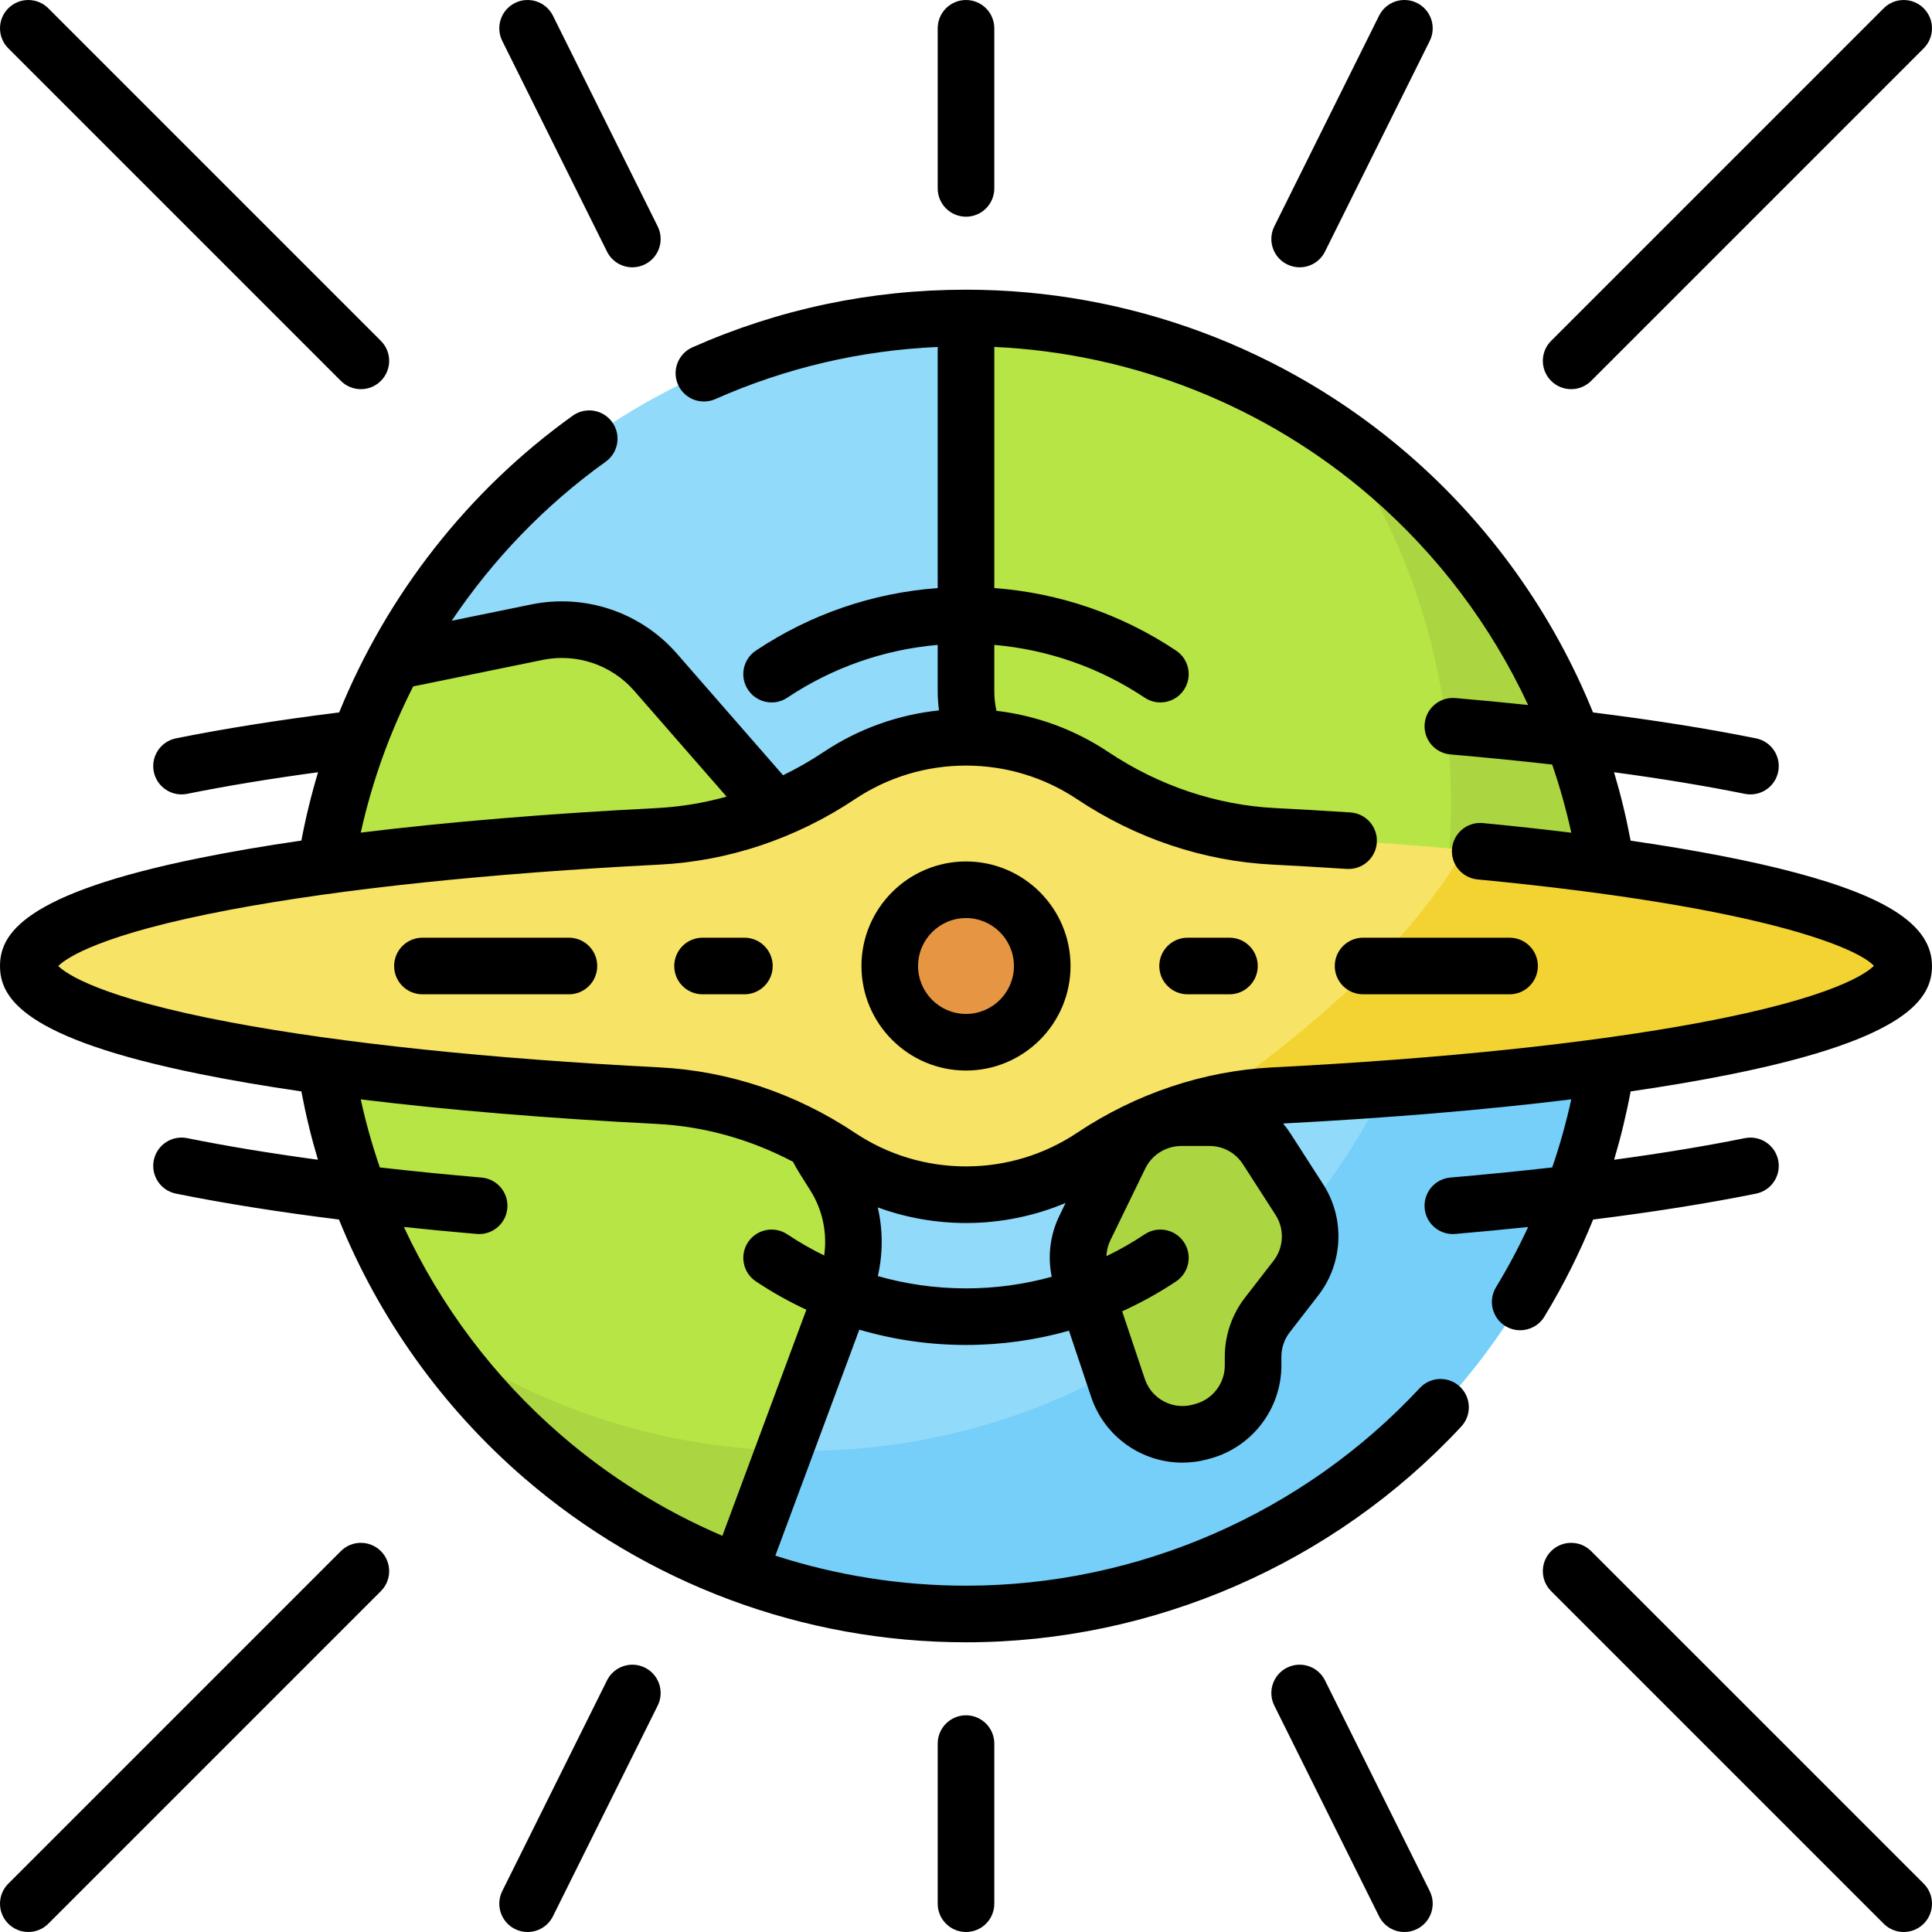 <svg id="Capa_1" enable-background="new 0 0 512 512" height="512" viewBox="0 0 512 512" width="512" xmlns="http://www.w3.org/2000/svg"><g><circle cx="256" cy="256" fill="#91dafa" r="171.726"/><path d="m353.885 114.899c19.301 27.771 30.626 61.503 30.626 97.885 0 94.842-76.884 171.726-171.726 171.726-36.382 0-70.115-11.324-97.885-30.625 31.014 44.622 82.641 73.841 141.101 73.841 94.842 0 171.726-76.884 171.726-171.726-.001-58.46-29.219-110.087-73.842-141.101z" fill="#75cff9"/><path d="m207.838 217.216-34.132-39.097c-7.788-8.921-19.772-12.966-31.374-10.59l-37.942 7.771c-12.833 24.06-20.116 51.528-20.116 80.7 0 73.647 46.366 136.457 111.496 160.855l28.364-76.315c3.568-9.6 2.46-20.314-2.997-28.981l-2.912-4.625c-3.645-5.789-5.394-12.57-5.003-19.399l2.675-46.815c.491-8.586-2.402-17.024-8.059-23.504z" fill="#b7e546"/><path d="m114.898 353.884c19.771 28.442 47.917 50.626 80.872 62.971l12.05-32.421c-34.485-.979-66.419-12.129-92.922-30.55z" fill="#abd641"/><path d="m303.595 230.746h11.796c7.936 0 15.588 2.95 21.47 8.276l38.083 34.483c8.924 8.081 21.63 10.466 32.878 6.173l19.123-7.299c.51-5.392.782-10.854.782-16.38 0-94.842-76.884-171.726-171.726-171.726v98.877c0 8.484 3.37 16.62 9.369 22.619l15.607 15.607c5.998 6 14.134 9.37 22.618 9.37z" fill="#b7e546"/><path d="m353.885 114.899c19.301 27.771 30.626 61.503 30.626 97.885 0 21-3.776 41.117-10.676 59.717l1.109 1.004c8.924 8.081 21.63 10.466 32.878 6.173l19.123-7.299c.51-5.392.782-10.854.782-16.38-.001-58.459-29.219-110.086-73.842-141.1z" fill="#abd641"/><path d="m313.008 296.195h7.526c6.134 0 11.847 3.117 15.166 8.275l8.641 13.427c4.135 6.426 3.772 14.76-.906 20.802l-7.579 9.788c-2.447 3.161-3.775 7.044-3.775 11.042v2.353c0 8.081-5.376 15.176-13.156 17.363l-.672.189c-9.258 2.602-18.93-2.518-21.983-11.637l-9.634-28.779c-1.499-4.478-1.182-9.365.883-13.611l9.268-19.062c3.02-6.209 9.318-10.15 16.221-10.15z" fill="#abd641"/><path d="m504.498 256c0-15.901-69.744-29.418-166.906-34.358-17.175-.873-33.712-6.554-48.017-16.099-9.61-6.412-21.154-10.152-33.575-10.152s-23.965 3.739-33.575 10.152c-14.305 9.545-30.842 15.226-48.017 16.099-97.162 4.94-166.906 18.457-166.906 34.358s69.744 29.418 166.906 34.358c17.175.873 33.712 6.554 48.017 16.099 9.61 6.412 21.154 10.152 33.575 10.152s23.965-3.739 33.575-10.152c14.305-9.545 30.842-15.226 48.017-16.099 97.162-4.94 166.906-18.457 166.906-34.358z" fill="#f7e365"/><path d="m387.946 225.182c-12.697 22.307-37.246 46.081-70.311 68.416 6.488-1.788 13.171-2.895 19.957-3.24 97.163-4.94 166.906-18.457 166.906-34.358 0-12.989-46.544-24.386-116.552-30.818z" fill="#f3d332"/><circle cx="256" cy="256" fill="#e69642" r="20.203"/><g><path d="m422.201 323.191c16.01-2.001 30.46-4.295 43.177-6.867 4.06-.821 6.686-4.778 5.864-8.839-.822-4.06-4.781-6.673-8.839-5.864-10.372 2.099-21.955 4.009-34.647 5.725 1.769-5.936 3.232-11.975 4.378-18.107 9.698-1.412 18.677-2.946 26.834-4.597 47.002-9.51 53.029-20.302 53.029-28.641 0-10.477-11.208-18.123-36.342-24.79-11.704-3.105-26.433-5.946-43.521-8.43-1.151-6.133-2.617-12.184-4.395-18.128 12.699 1.716 24.287 3.627 34.663 5.727.502.102 1.002.149 1.495.149 3.495 0 6.624-2.456 7.344-6.014.821-4.061-1.805-8.018-5.864-8.839-12.725-2.574-27.186-4.87-43.21-6.872-10.598-26.165-27.34-49.712-49.04-68.465-32.509-28.095-74.106-43.568-117.127-43.568-25.23 0-49.622 5.139-72.497 15.273-3.787 1.678-5.497 6.108-3.819 9.895 1.677 3.787 6.107 5.496 9.895 3.819 18.676-8.275 38.464-12.902 58.921-13.811v63.897c-17.221 1.276-33.744 6.939-48.179 16.57-3.446 2.299-4.376 6.956-2.077 10.401 1.446 2.167 3.823 3.339 6.246 3.339 1.431 0 2.877-.409 4.155-1.262 11.961-7.981 25.612-12.745 39.855-13.987v12.242c0 1.724.121 3.431.341 5.121-10.928 1.144-21.384 4.897-30.586 11.034-3.458 2.31-7.048 4.359-10.736 6.152l-28.167-32.27c-9.542-10.929-24.303-15.909-38.529-13.001l-21.115 4.323c10.909-16.247 24.696-30.61 40.81-42.148 3.368-2.411 4.144-7.096 1.731-10.464-2.41-3.367-7.098-4.143-10.464-1.731-27.753 19.871-49.2 47.414-61.903 78.641-16.07 2.009-30.617 4.315-43.26 6.872-4.06.822-6.685 4.778-5.864 8.839.721 3.558 3.849 6.014 7.344 6.014.493 0 .993-.049 1.495-.149 10.305-2.085 21.943-4.002 34.695-5.725-1.787 5.942-3.268 11.985-4.421 18.107-9.7 1.412-18.68 2.947-26.839 4.597-47.003 9.509-53.03 20.301-53.03 28.641s6.027 19.132 53.029 28.641c8.158 1.65 17.138 3.185 26.837 4.597 1.151 6.126 2.615 12.171 4.391 18.109-12.699-1.716-24.286-3.627-34.663-5.727-4.059-.818-8.018 1.805-8.839 5.864-.821 4.061 1.805 8.018 5.864 8.839 12.725 2.574 27.186 4.87 43.209 6.871 10.598 26.165 27.339 49.712 49.04 68.465 32.51 28.095 74.108 43.569 117.129 43.569 49.602 0 97.441-20.838 131.249-57.17 2.822-3.032 2.651-7.778-.381-10.6-3.034-2.823-7.78-2.651-10.6.381-30.982 33.294-74.818 52.389-120.269 52.389-17.289 0-34.326-2.728-50.519-7.961l22.25-59.888c9.112 2.671 18.613 4.054 28.27 4.054 9.313 0 18.479-1.292 27.294-3.778l5.866 17.522c3.565 10.65 13.471 17.438 24.186 17.438 2.292 0 4.622-.311 6.934-.96l.676-.189c10.967-3.083 18.626-13.192 18.626-24.584v-2.354c0-2.322.783-4.612 2.206-6.449l7.579-9.789c6.609-8.538 7.124-20.374 1.281-29.452l-8.641-13.429c-.605-.94-1.265-1.829-1.973-2.669 28.059-1.467 53.811-3.63 76.37-6.399-1.338 6.122-3.019 12.141-5.044 18.038-8.573.976-17.572 1.872-26.983 2.685-4.127.356-7.183 3.991-6.827 8.118.338 3.907 3.614 6.854 7.464 6.854.217 0 .435-.009.654-.027 6.643-.574 13.078-1.191 19.322-1.847-2.538 5.448-5.375 10.779-8.53 15.971-2.151 3.54-1.025 8.153 2.515 10.304 1.217.74 2.561 1.092 3.888 1.092 2.532 0 5.005-1.283 6.416-3.606 5.029-8.275 9.334-16.87 12.923-25.732zm-312.703-141.284 34.332-7.029c8.939-1.827 18.225 1.302 24.222 8.17l24.501 28.07c-6.059 1.684-12.267 2.714-18.524 3.031-28.857 1.467-55.31 3.67-78.419 6.505 2.976-13.477 7.67-26.499 13.888-38.747zm-94.06 74.093c2.046-2.027 10.946-8.404 45.715-14.943 29.315-5.513 68.61-9.638 113.637-11.927 18.272-.926 36.182-6.927 51.792-17.35 8.719-5.815 18.891-8.89 29.418-8.89 10.526 0 20.699 3.074 29.415 8.888 15.612 10.426 33.522 16.427 51.796 17.352 6.333.32 12.774.694 19.692 1.145 4.128.257 7.702-2.864 7.971-6.998.269-4.133-2.864-7.702-6.998-7.971-6.99-.454-13.502-.833-19.906-1.156-15.57-.789-30.862-5.923-44.227-14.849-8.944-5.965-19.077-9.676-29.675-10.929-.373-1.707-.567-3.452-.567-5.224v-12.242c14.243 1.243 27.893 6.007 39.854 13.986 3.446 2.3 8.103 1.37 10.401-2.077 2.299-3.445 1.369-8.102-2.077-10.401-14.436-9.631-30.958-15.293-48.178-16.569v-63.902c36.733 1.678 71.928 15.641 99.822 39.746 17.766 15.353 31.904 34.208 41.643 55.144-6.236-.655-12.662-1.271-19.296-1.844-4.113-.353-7.761 2.7-8.118 6.827-.355 4.127 2.7 7.762 6.827 8.118 9.403.812 18.395 1.707 26.962 2.682 2.031 5.902 3.721 11.933 5.067 18.06-7.465-.916-15.278-1.77-23.42-2.552-4.129-.392-7.786 2.626-8.183 6.749-.396 4.123 2.626 7.786 6.749 8.183 76.342 7.329 100.927 18.39 105.055 22.899-1.959 1.977-10.73 8.4-45.76 14.988-29.315 5.513-68.61 9.638-113.637 11.927-18.272.926-36.182 6.927-51.792 17.35-8.719 5.815-18.891 8.89-29.418 8.89-10.526 0-20.699-3.074-29.415-8.888-15.612-10.426-33.522-16.427-51.794-17.352-45.028-2.289-84.323-6.414-113.638-11.927-34.77-6.539-43.671-12.916-45.717-14.943zm175.997 151.005c-15.43-6.595-29.873-15.561-42.756-26.694-17.765-15.353-31.904-34.208-41.643-55.144 6.236.655 12.662 1.271 19.296 1.844.22.019.437.027.654.027 3.85 0 7.126-2.947 7.464-6.854.355-4.127-2.7-7.762-6.827-8.118-9.403-.812-18.395-1.707-26.962-2.682-2.029-5.896-3.717-11.92-5.062-18.04 23.111 2.836 49.569 5.039 78.432 6.506 12.505.634 24.828 4.076 36.12 10.028.533 1.037 1.108 2.057 1.732 3.047l2.91 4.627c3.223 5.122 4.467 11.256 3.622 17.166-3.358-1.649-6.625-3.513-9.769-5.611-3.445-2.298-8.101-1.369-10.401 2.077-2.299 3.445-1.369 8.102 2.077 10.401 4.285 2.859 8.756 5.36 13.372 7.509zm41.201-68.825c1.378-5.999 1.357-12.241-.014-18.203 7.435 2.718 15.324 4.133 23.378 4.133 9.151 0 18.094-1.819 26.395-5.314l-1.62 3.331c-2.479 5.1-3.176 10.762-2.058 16.235-7.344 2.023-14.971 3.072-22.717 3.072-7.975 0-15.822-1.113-23.364-3.254zm104.869-4.072-7.578 9.789c-3.447 4.451-5.346 10.003-5.346 15.633v2.354c0 4.7-3.16 8.871-7.681 10.142l-.676.19c-5.415 1.521-11.056-1.464-12.841-6.799l-5.996-17.909c4.94-2.239 9.723-4.874 14.289-7.921 3.446-2.299 4.376-6.956 2.077-10.401-2.301-3.446-6.959-4.374-10.401-2.077-3.259 2.175-6.649 4.1-10.137 5.792.053-1.445.397-2.877 1.048-4.214l9.268-19.062c1.084-2.23 2.924-3.967 5.118-4.97.054-.023.107-.047.161-.069 1.306-.572 2.73-.889 4.196-.889h7.525c3.6 0 6.912 1.808 8.86 4.834l8.641 13.428c2.414 3.744 2.201 8.626-.527 12.149z"/><path d="m256 283.703c15.275 0 27.703-12.428 27.703-27.703s-12.428-27.703-27.703-27.703-27.703 12.428-27.703 27.703 12.428 27.703 27.703 27.703zm0-40.406c7.005 0 12.703 5.698 12.703 12.703s-5.698 12.703-12.703 12.703-12.703-5.698-12.703-12.703 5.698-12.703 12.703-12.703z"/><path d="m186.183 263.501h11.092c4.143 0 7.5-3.357 7.5-7.5s-3.357-7.5-7.5-7.5h-11.092c-4.143 0-7.5 3.357-7.5 7.5s3.358 7.5 7.5 7.5z"/><path d="m150.772 248.501h-38.823c-4.143 0-7.5 3.357-7.5 7.5s3.357 7.5 7.5 7.5h38.823c4.143 0 7.5-3.357 7.5-7.5s-3.357-7.5-7.5-7.5z"/><path d="m314.725 263.501h11.092c4.143 0 7.5-3.357 7.5-7.5s-3.357-7.5-7.5-7.5h-11.092c-4.143 0-7.5 3.357-7.5 7.5s3.358 7.5 7.5 7.5z"/><path d="m361.228 263.501h38.823c4.143 0 7.5-3.357 7.5-7.5s-3.357-7.5-7.5-7.5h-38.823c-4.143 0-7.5 3.357-7.5 7.5s3.357 7.5 7.5 7.5z"/><path d="m416.368 103.132c1.919 0 3.839-.732 5.304-2.196l88.13-88.13c2.929-2.93 2.929-7.678 0-10.607-2.93-2.928-7.678-2.928-10.607 0l-88.13 88.13c-2.929 2.93-2.929 7.678 0 10.607 1.464 1.464 3.384 2.196 5.303 2.196z"/><path d="m256 57.428c4.143 0 7.5-3.357 7.5-7.5v-42.426c0-4.143-3.357-7.5-7.5-7.5s-7.5 3.357-7.5 7.5v42.426c0 4.143 3.357 7.5 7.5 7.5z"/><path d="m341.082 70.054c1.072.533 2.211.786 3.333.786 2.757 0 5.411-1.526 6.722-4.163l27.76-55.836c1.844-3.709.332-8.211-3.377-10.055-3.706-1.844-8.211-.333-10.055 3.377l-27.76 55.837c-1.843 3.709-.332 8.21 3.377 10.054z"/><path d="m90.328 100.936c1.465 1.464 3.385 2.196 5.304 2.196s3.839-.732 5.304-2.196c2.929-2.93 2.929-7.678 0-10.607l-88.13-88.13c-2.93-2.928-7.678-2.928-10.607 0-2.929 2.93-2.929 7.678 0 10.607z"/><path d="m160.863 66.677c1.311 2.637 3.964 4.163 6.722 4.163 1.121 0 2.261-.253 3.333-.786 3.709-1.844 5.221-6.346 3.377-10.055l-27.76-55.836c-1.844-3.709-6.345-5.222-10.055-3.377-3.709 1.844-5.221 6.346-3.377 10.055z"/><path d="m421.672 411.064c-2.93-2.928-7.678-2.928-10.607 0-2.929 2.93-2.929 7.678 0 10.607l88.13 88.13c1.465 1.464 3.385 2.196 5.304 2.196s3.839-.732 5.304-2.196c2.929-2.93 2.929-7.678 0-10.607z"/><path d="m256 454.572c-4.143 0-7.5 3.357-7.5 7.5v42.426c0 4.143 3.357 7.5 7.5 7.5s7.5-3.357 7.5-7.5v-42.426c0-4.143-3.357-7.5-7.5-7.5z"/><path d="m351.137 445.323c-1.843-3.709-6.344-5.222-10.055-3.377-3.709 1.844-5.221 6.346-3.377 10.055l27.76 55.836c1.311 2.637 3.964 4.163 6.722 4.163 1.121 0 2.261-.253 3.333-.786 3.709-1.844 5.221-6.346 3.377-10.055z"/><path d="m90.328 411.064-88.13 88.13c-2.929 2.93-2.929 7.678 0 10.607 1.465 1.464 3.385 2.196 5.304 2.196s3.839-.732 5.304-2.196l88.13-88.13c2.929-2.93 2.929-7.678 0-10.607-2.93-2.927-7.678-2.927-10.608 0z"/><path d="m170.918 441.946c-3.707-1.843-8.211-.333-10.055 3.377l-27.76 55.836c-1.844 3.709-.332 8.211 3.377 10.055 1.072.533 2.211.786 3.333.786 2.757 0 5.411-1.526 6.722-4.163l27.76-55.837c1.843-3.708.332-8.21-3.377-10.054z"/></g></g></svg>